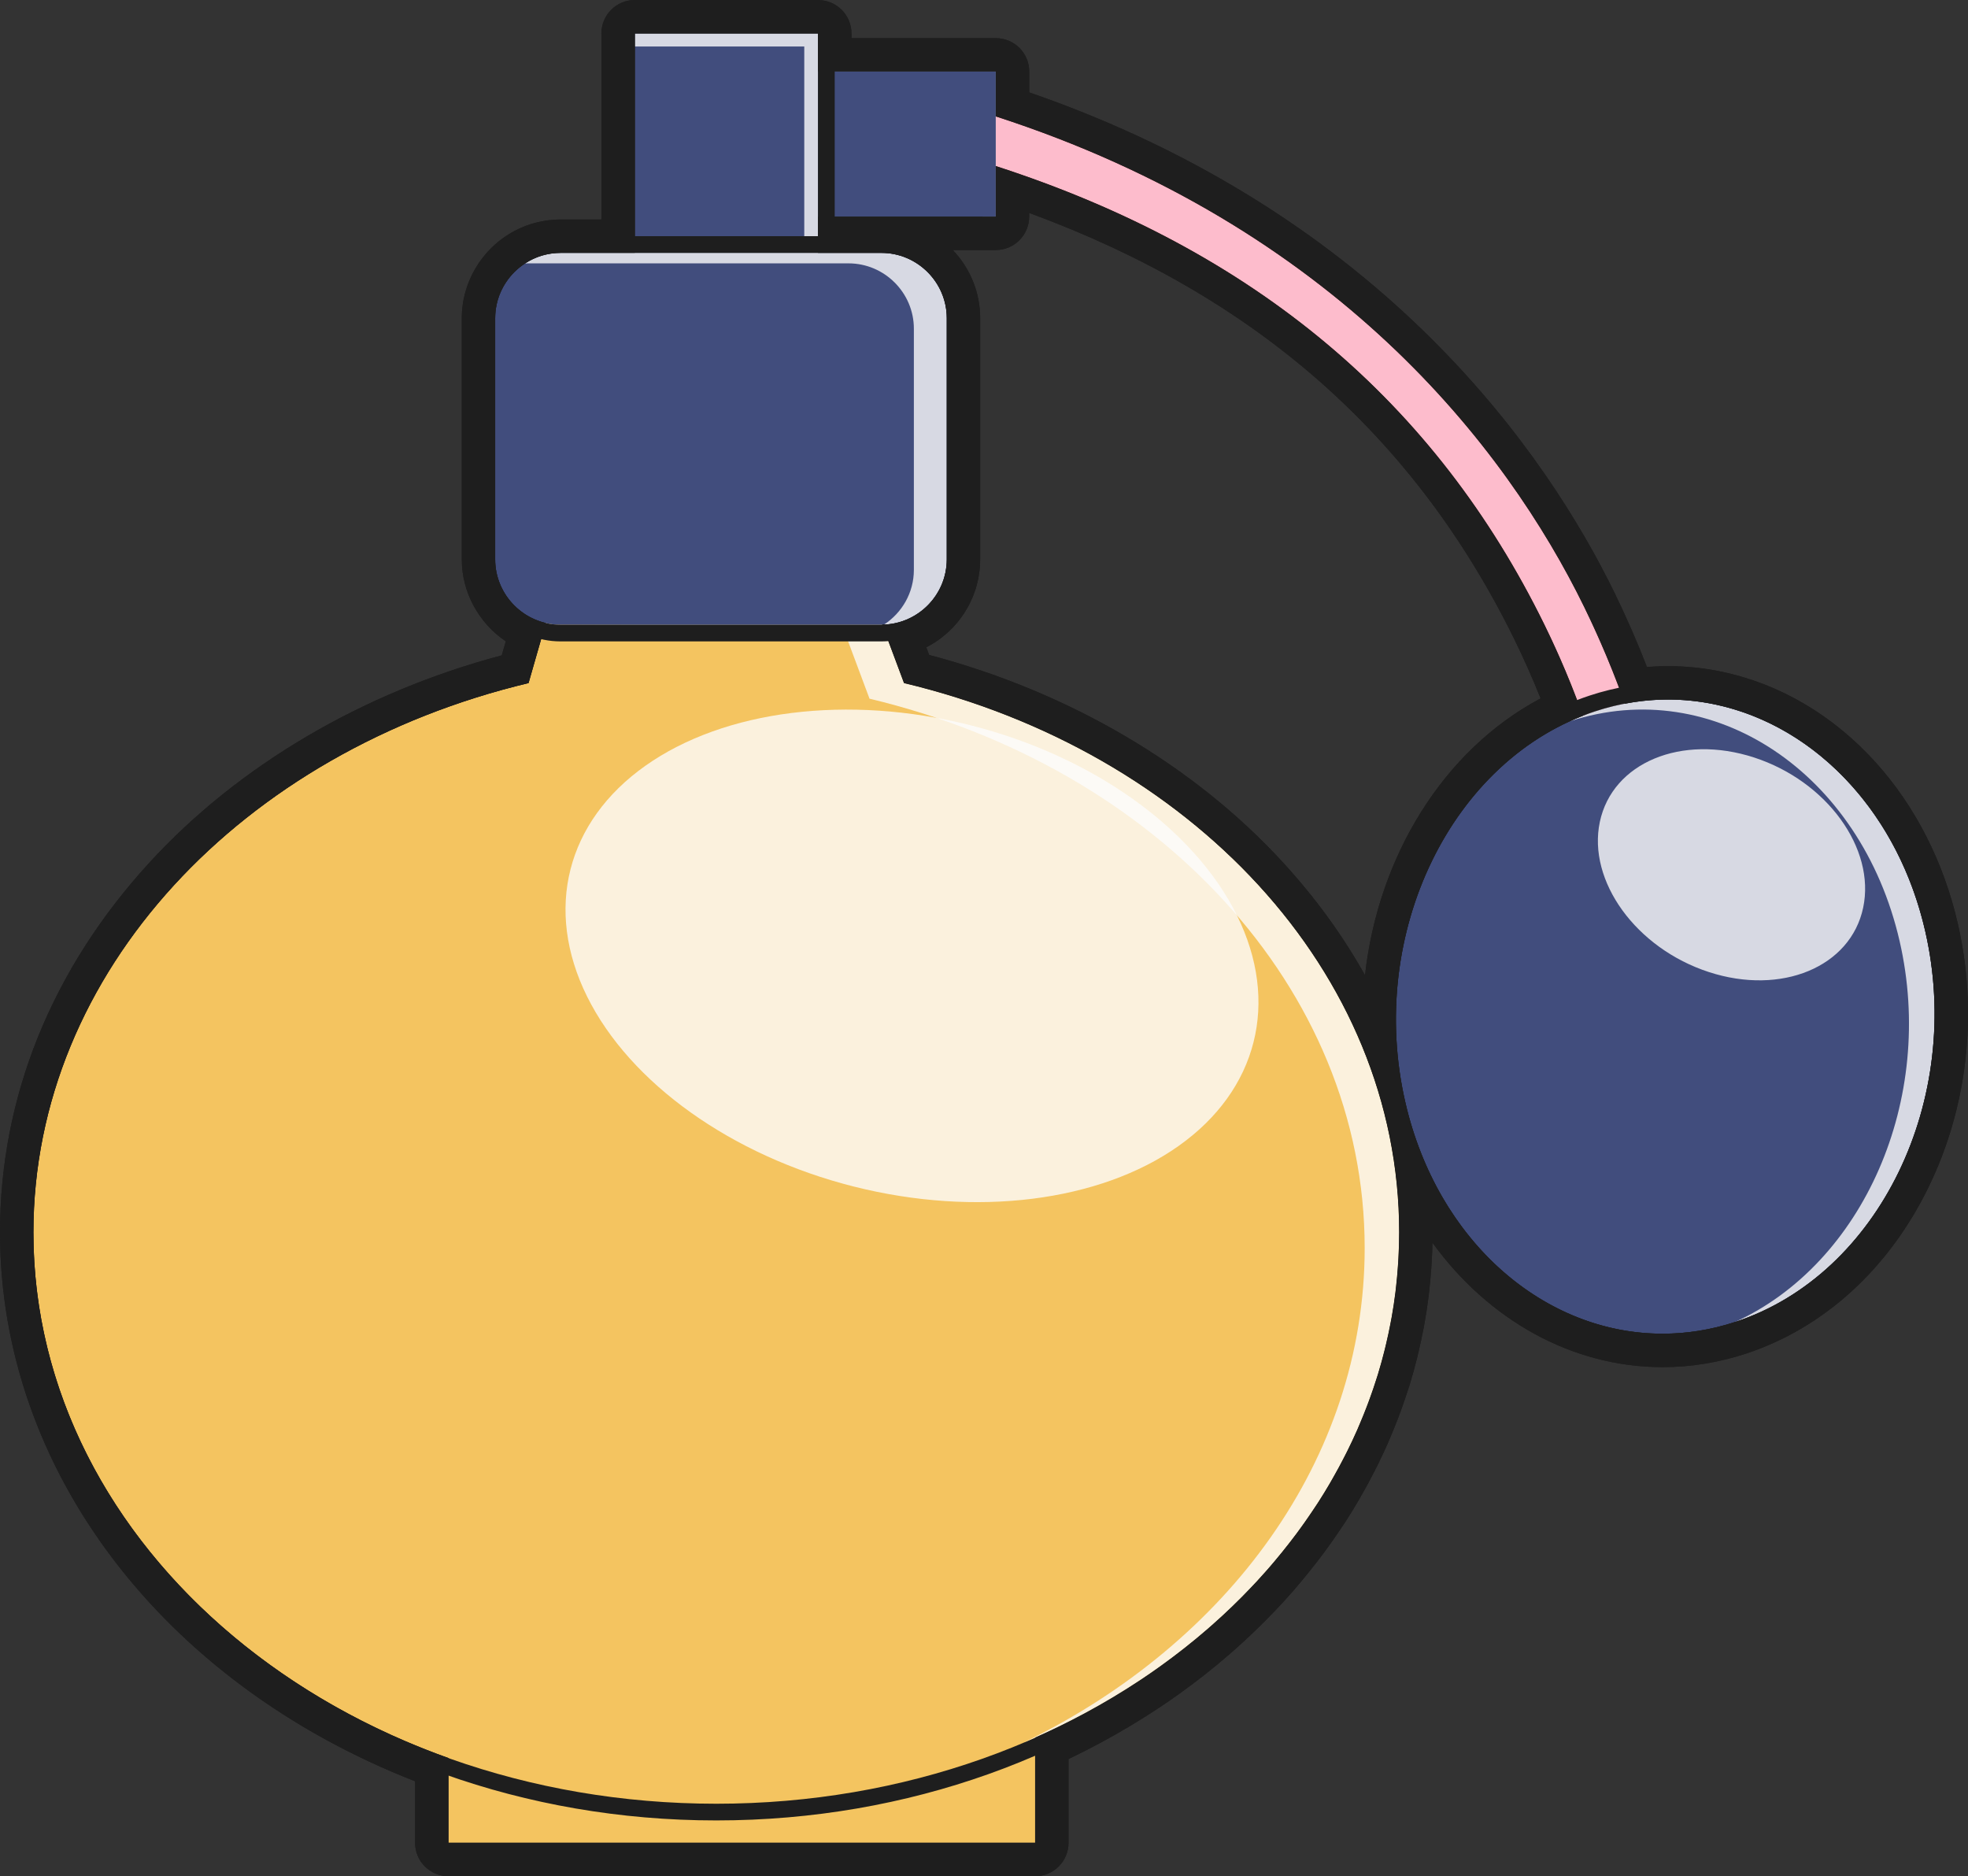 <svg xmlns="http://www.w3.org/2000/svg" width="1080" height="1029.58" viewBox="0 0 1080 1029.58"><rect x="0" y="0" width="1080" height="1029.58" fill="#333333" stroke="none"/><g id="a"/><g id="b"><g id="c"><g id="d"><path d="M448.9 18.34v20.9h97.55v24.63c185.99 60.17 279.99 181.21 323.02 269.37 8.95 18.34 16.26 36.12 22.25 52.91 6.86-1.31 13.71-2.08 20.5-2.25 1.05-.03 2.09-.04 3.14-.04 8.68.0 17.26.91 25.64 2.66 28.19 5.91 54.25 21.41 74.9 44.34 18.93 21.02 33.31 48.26 40.62 80.07 3.32 14.46 4.99 29 5.13 43.34.11 11.48-.74 22.83-2.51 33.91-1.76 11.08-4.43 21.9-7.93 32.3-.88 2.6-1.8 5.18-2.78 7.72-1.96 5.09-4.12 10.07-6.47 14.93-18.85 38.81-50.2 69.29-89.6 82.25-.06.02-.13.04-.19.06h0c-13.3 4.35-26.66 6.43-39.8 6.43-64.58.0-123.52-50.26-141.17-127.08-20.63-89.73 22.62-182.73 97.13-211.89.11-.04.22-.08.33-.12-5.71-15.92-12.67-32.74-21.14-50-59.7-121.68-158.56-205.55-301.08-251.65v27.74h-97.55v19.91h34.84c4.93.0 9.63 1.01 13.91 2.83 1.07.46 2.12.96 3.13 1.51 11.17 6.09 18.79 17.94 18.79 31.49v132.37c0 1.22-.06 2.42-.18 3.61-.04.41-.13.8-.18 1.2-.1.77-.2 1.54-.35 2.3-.11.53-.26 1.04-.39 1.56-.15.61-.29 1.22-.47 1.81-.19.61-.42 1.19-.64 1.78-.18.48-.34.98-.53 1.45-.27.65-.59 1.28-.9 1.91-.19.39-.36.78-.56 1.16-.37.69-.79 1.36-1.2 2.02-.18.29-.34.59-.53.87-.48.72-1 1.41-1.52 2.1-.15.2-.3.41-.45.61-.59.73-1.22 1.43-1.86 2.11-.12.13-.23.26-.35.38-.7.73-1.44 1.41-2.2 2.08-.07.07-.15.14-.22.2-.81.7-1.66 1.35-2.53 1.98-.03.02-.06.05-.09.07-5.49 3.9-12.11 6.28-19.25 6.56h0c-.34.01-.68.05-1.03.05l11.98 32.05c156.85 37.46 271.73 158.18 271.73 301.44v.03c0 4.81-.18 9.59-.43 14.35-.07 1.33-.16 2.66-.26 3.98-.27 3.85-.61 7.69-1.04 11.5-.11.99-.2 2-.32 2.99-.57 4.61-1.28 9.2-2.09 13.75-.21 1.2-.47 2.39-.69 3.58-.68 3.53-1.43 7.04-2.25 10.54-.32 1.34-.62 2.69-.96 4.02-1.1 4.39-2.29 8.76-3.61 13.08-.27.89-.58 1.76-.86 2.65-1.12 3.53-2.31 7.03-3.57 10.51-.55 1.53-1.12 3.05-1.7 4.56-1.21 3.18-2.49 6.33-3.83 9.46-.5 1.18-.97 2.38-1.49 3.55-1.73 3.92-3.57 7.79-5.48 11.64-.82 1.66-1.69 3.3-2.54 4.94-1.29 2.48-2.63 4.95-4 7.39-.95 1.7-1.89 3.41-2.87 5.09-2.06 3.53-4.19 7.02-6.41 10.47-1.16 1.8-2.38 3.57-3.58 5.35-1.33 1.98-2.68 3.96-4.07 5.91-1.39 1.97-2.8 3.92-4.24 5.86-1.3 1.75-2.64 3.46-3.98 5.19-2.71 3.49-5.5 6.93-8.36 10.32-1.16 1.38-2.31 2.76-3.51 4.12-1.88 2.14-3.79 4.26-5.73 6.36-1.06 1.15-2.15 2.3-3.23 3.44-6.85 7.23-14.07 14.19-21.65 20.87-.79.7-1.59 1.4-2.39 2.1-8.35 7.24-17.12 14.14-26.26 20.69-.19.14-.38.28-.57.41-3.11 2.22-6.27 4.39-9.46 6.52-.21.14-.43.28-.64.42-9.73 6.46-19.85 12.51-30.33 18.15-.21.11-.41.22-.62.33-8.69 4.66-17.6 9.04-26.76 13.09v57.71H246.12v-46.49C112.21 916.94 18.34 805.79 18.34 676.28c0-143.25 114.87-263.98 271.72-301.44l9.46-32.98c-15.86-3.68-27.78-17.94-27.78-34.88V174.6c0-14.22 8.41-26.53 20.48-32.31.17-.08.33-.16.5-.24 1.46-.67 2.96-1.27 4.51-1.74.04-.01.07-.02.11-.03 1.42-.43 2.89-.74 4.38-.99.37-.06.74-.12 1.11-.17 1.56-.21 3.13-.35 4.74-.35h40.81V18.34h100.52zm0-18.34H348.38c-10.13.0-18.34 8.21-18.34 18.34V120.43h-22.47c-2.24.0-4.59.17-7.18.52-.58.08-1.14.17-1.71.26-2.25.37-4.32.84-6.3 1.42-.14.04-.28.08-.41.12-2.32.71-4.56 1.56-6.91 2.64l-.73.35c-18.79 9-30.91 28.17-30.91 48.86v132.37c0 18.27 9.49 35.08 24.15 44.96l-2.21 7.7c-76.09 20.18-144.48 60.35-193.48 113.86C28.31 531.98.0 602.1.0 676.28c0 129.92 88.97 246.93 227.78 301.19v33.77c0 10.13 8.21 18.34 18.34 18.34h321.93c10.13.0 18.34-8.21 18.34-18.34v-45.97c5.71-2.73 11.42-5.63 17.09-8.67l.64-.34c10.94-5.89 21.63-12.29 31.79-19.03l.69-.45c3.41-2.27 6.75-4.58 9.91-6.83l.45-.33c9.72-6.95 19-14.27 27.75-21.86.77-.66 1.53-1.34 2.29-2.01l.22-.19c7.96-7.03 15.64-14.43 22.82-22 1.14-1.2 2.28-2.4 3.4-3.62 2.05-2.23 4.08-4.46 6.06-6.73.95-1.09 1.89-2.2 2.82-3.3l.88-1.05c3.06-3.62 6.03-7.29 8.85-10.92l.25-.32c1.33-1.71 2.66-3.43 3.95-5.16 1.53-2.06 3.02-4.13 4.5-6.22 1.46-2.07 2.89-4.16 4.31-6.26l.95-1.41c.96-1.42 1.92-2.84 2.85-4.28 2.25-3.51 4.48-7.14 6.8-11.11.86-1.48 1.69-2.96 2.52-4.45l.54-.96c1.45-2.59 2.87-5.22 4.24-7.86l.39-.75c.78-1.5 1.56-3 2.31-4.51 2.2-4.43 4.11-8.49 5.84-12.39.37-.85.73-1.7 1.08-2.55l.52-1.24c1.45-3.42 2.83-6.81 4.08-10.08.62-1.62 1.22-3.24 1.81-4.87 1.34-3.7 2.62-7.47 3.81-11.21l.29-.87c.22-.65.44-1.31.64-1.97 1.31-4.27 2.57-8.84 3.86-13.97.28-1.12.55-2.25.81-3.38l.22-.92c.87-3.69 1.67-7.48 2.4-11.26l.24-1.21c.17-.87.35-1.75.5-2.63.88-4.95 1.63-9.9 2.23-14.69.09-.72.16-1.44.24-2.16l.11-1.03c.46-4.03.83-8.17 1.12-12.3.1-1.51.2-2.88.27-4.25.19-3.53.32-6.71.39-9.71 30.57 42.2 76.38 68.26 126.28 68.26 15.23.0 30.46-2.44 45.27-7.26.16-.05.32-.1.45-.14 42.86-14.1 78.51-46.65 100.37-91.66 2.58-5.31 4.96-10.81 7.1-16.36 1.06-2.77 2.09-5.61 3.04-8.45 3.84-11.4 6.75-23.27 8.66-35.27 1.94-12.18 2.86-24.62 2.73-36.97-.16-15.9-2.04-31.8-5.6-47.27-7.76-33.75-23.27-64.25-44.86-88.23-23.43-26.01-52.74-43.31-84.76-50.02-9.67-2.03-19.57-3.05-29.4-3.05-1.2.0-2.4.01-3.6.05-2.64.07-5.3.21-7.98.44-5.39-13.88-11.37-27.56-17.83-40.8-36.19-74.15-125.63-206.95-321.16-274.54v-11.42c0-10.13-8.21-18.34-18.34-18.34h-79.21v-2.56c0-10.13-8.21-18.34-18.34-18.34h0zm73.98 137.2h23.57c10.13.0 18.34-8.21 18.34-18.34v-2.02c124.25 45.62 211.5 122.37 266.28 234.01 5.16 10.52 9.98 21.37 14.38 32.41-53.39 28.33-89.15 86.77-96.36 151.9-12.09-21.64-27.05-42.28-44.79-61.65-49.2-53.73-117.94-94.01-194.4-114.1l-1.57-4.21c2.31-1.18 4.55-2.54 6.69-4.06.09-.06.19-.14.29-.21 1.28-.92 2.52-1.89 3.66-2.87.14-.12.33-.29.5-.45 1.13-.99 2.17-1.98 3.15-2.99.21-.21.43-.46.66-.71 1.05-1.12 1.89-2.08 2.66-3.05.27-.34.52-.67.77-1.01.77-1.01 1.51-2.01 2.21-3.06.27-.41.55-.85.81-1.31.64-1.04 1.24-2.03 1.79-3.05.28-.52.55-1.07.8-1.62l.21-.43c.42-.86.83-1.72 1.2-2.6.26-.62.5-1.28.74-1.94l.08-.23.13-.34c.3-.79.59-1.59.84-2.41.23-.75.44-1.57.64-2.38l.08-.34.06-.23c.19-.7.37-1.41.51-2.13.21-1.04.37-2.1.51-3.17l.04-.32c.1-.56.19-1.2.26-1.85.18-1.8.28-3.64.28-5.44V174.6c0-14.14-5.52-27.46-15.03-37.4h0z" fill="#1e1e1e"/><g><path d="M894.81 513.23c-.01-.79-2.61-79.42-47.28-170.46-59.7-121.68-158.56-205.55-301.08-251.65v-27.25c185.99 60.17 279.99 181.21 323.02 269.37 46.63 95.59 49.14 176.01 49.23 179.39l-23.88.6z" fill="#821413"/><path d="M894.81 513.23c-.01-.79-2.61-79.42-47.28-170.46-59.7-121.68-158.56-205.55-301.08-251.65v-27.25c185.99 60.17 279.99 181.21 323.02 269.37 46.63 95.59 49.14 176.01 49.23 179.39l-23.88.6z" fill="#fdbccc"/><path d="M448.9 39.24h97.55v79.62H448.9z" fill="#46836e"/><path d="M448.9 39.24V43.54h90.38v75.32H546.45V39.24H448.9z" fill="#fcfcfc" opacity=".8"/><path d="M448.9 39.24h97.55v79.62H448.9z" fill="#414d7d"/><path d="M348.37 18.34h100.52v120.43H348.37z" fill="#414d7d"/><path d="M348.37 18.34V25.51h93V138.77H448.9V18.34H348.37z" fill="#fcfcfc" opacity=".8"/><path d="M448.9 18.34v120.43H348.38V18.34H448.9zm0-9.17H348.38c-5.06.0-9.17 4.11-9.17 9.17v120.43c0 5.06 4.11 9.17 9.17 9.17H448.9c5.06.0 9.17-4.11 9.17-9.17V18.34c0-5.06-4.1-9.17-9.17-9.17h0z" fill="#1e1e1e"/><path d="M246.12 938.08h321.93v73.16H246.12z" fill="#f4c460"/><path d="M496.09 374.84l-14.93-39.96-179.44-.72-11.67 40.68C133.21 412.3 18.34 533.03 18.34 676.28c0 173.15 167.78 313.52 374.75 313.52s374.74-140.37 374.74-313.52c0-143.25-114.88-263.98-271.73-301.44z" fill="#f4c460"/><g><path d="M496.09 374.84l-14.93-39.96-179.44-.72-11.67 40.68C133.21 412.3 18.34 533.03 18.34 676.28c0 173.15 167.78 313.52 374.75 313.52s374.74-140.37 374.74-313.52c0-143.25-114.88-263.98-271.73-301.44z" fill="#f4c460"/><path d="M301.73 334.16l179.44.72 14.93 39.96c156.85 37.46 271.73 158.18 271.73 301.44.0 173.15-167.78 313.52-374.74 313.52S18.34 849.43 18.34 676.28c0-143.25 114.87-263.98 271.72-301.44l11.67-40.68h0zm0-9.17c-4.09.0-7.69 2.71-8.81 6.64l-10.2 35.57c-76.43 19.27-145.19 59.09-194.09 112.49-51.98 56.76-79.45 124.74-79.45 196.58.0 177.93 172.22 322.69 383.92 322.69S777.01 854.2 777.01 676.27c0-71.85-27.48-139.83-79.45-196.58-49-53.51-117.94-93.38-194.55-112.61l-13.23-35.42c-1.33-3.57-4.74-5.94-8.55-5.96l-179.44-.72h-.04z" fill="#1e1e1e"/></g><path d="M496.09 374.84l-14.93-39.96-179.44-.72-2.48 8.64 163.01.65 14.93 39.96c156.85 37.46 271.73 158.18 271.73 301.44.0 115.94-75.28 217.1-187.11 271.35 122.18-51.65 206.01-157.57 206.01-279.92.0-143.25-114.88-263.98-271.73-301.44z" fill="#fcfcfc" opacity=".8"/><path d="M519.58 306.98c0 19.71-16.13 35.83-35.84 35.83h-176.17c-19.7.0-35.82-16.12-35.82-35.83V174.6c0-19.71 16.12-35.83 35.82-35.83h176.17c19.71.0 35.84 16.12 35.84 35.83v132.37z" fill="#414d7d"/><path d="M483.74 138.77h-176.17c-7.17.0-13.85 2.15-19.47 5.82.47-.02.93-.07 1.4-.07h176.17c19.71.0 35.84 16.12 35.84 35.83v132.37c0 12.54-6.54 23.6-16.37 30.01 19.06-.75 34.43-16.53 34.43-35.76V174.6c0-19.71-16.13-35.83-35.84-35.83z" fill="#fcfcfc" opacity=".8"/><path d="M483.74 138.77c19.71.0 35.84 16.12 35.84 35.83v132.37c0 19.71-16.13 35.83-35.84 35.83h-176.17c-19.7.0-35.82-16.12-35.82-35.83V174.6c0-19.71 16.12-35.83 35.82-35.83h176.17zm0-9.17h-176.17c-24.81.0-44.99 20.19-44.99 45v132.37c0 24.81 20.18 45 44.99 45h176.17c24.82.0 45.01-20.19 45.01-45V174.6c0-24.81-20.19-45-45.01-45h0z" fill="#1e1e1e"/><path d="M1056.52 510.93c21.27 92.51-25.37 188.53-104.16 214.45-78.77 25.92-159.9-28.07-181.16-120.59-21.27-92.51 25.37-188.51 104.16-214.43 78.8-25.93 159.9 28.06 181.16 120.57z" fill="#414d7d"/><path d="M1056.52 510.93c-21.27-92.51-102.37-146.5-181.16-120.57-4.74 1.56-9.36 3.39-13.86 5.44 78.74-25.78 159.72 28.19 180.97 120.63 19.99 86.95-20.01 176.97-90.3 209.01.06-.02.13-.04.19-.06 78.79-25.92 125.42-121.94 104.16-214.45z" fill="#fcfcfc" opacity=".8"/><path d="M915.36 383.86c64.59.0 123.5 50.26 141.16 127.07 21.27 92.51-25.37 188.53-104.16 214.45-13.36 4.4-26.79 6.49-39.99 6.49-64.59.0-123.52-50.26-141.18-127.08-21.27-92.51 25.37-188.51 104.16-214.43 13.37-4.4 26.81-6.5 40.01-6.5h0zm0-9.17h0c-14.42.0-28.84 2.34-42.87 6.96-83.04 27.32-132.49 128.34-110.23 225.2 18.16 79.01 79.89 134.2 150.11 134.2 14.41.0 28.83-2.34 42.85-6.95 83.04-27.32 132.49-128.35 110.23-225.21-18.16-79.01-79.88-134.18-150.09-134.18h0z" fill="#1e1e1e"/><ellipse cx="500.48" cy="524.53" rx="130.55" ry="193.32" transform="translate(-130.67 881.27) rotate(-75.82)" fill="#fcfcfc" opacity=".8"/><path d="M1022.47 498.09c-6.87 32.51-44.79 48.33-84.69 35.32-39.91-13-66.69-49.89-59.82-82.4 6.87-32.51 44.79-48.33 84.69-35.32 39.91 13 66.69 49.89 59.82 82.4z" fill="#fcfcfc" opacity=".8"/></g><path d="M448.9 18.34v20.9h97.55v24.63c185.99 60.17 279.99 181.21 323.02 269.37 8.95 18.34 16.26 36.12 22.25 52.91 6.86-1.31 13.71-2.08 20.5-2.25 1.05-.03 2.09-.04 3.14-.04 8.68.0 17.26.91 25.64 2.66 28.19 5.91 54.25 21.41 74.9 44.34 18.93 21.02 33.31 48.26 40.62 80.07 3.32 14.46 4.99 29 5.13 43.34.11 11.48-.74 22.83-2.51 33.91-1.76 11.08-4.43 21.9-7.93 32.3-.88 2.6-1.8 5.18-2.78 7.72-1.96 5.09-4.12 10.07-6.47 14.93-18.85 38.81-50.2 69.29-89.6 82.25-.06.02-.13.04-.19.06h0c-13.3 4.35-26.66 6.43-39.8 6.43-64.58.0-123.52-50.26-141.17-127.08-20.63-89.73 22.62-182.73 97.13-211.89.11-.04.22-.08.33-.12-5.71-15.92-12.67-32.74-21.14-50-59.7-121.68-158.56-205.55-301.08-251.65v27.74h-97.55v19.91h34.84c4.93.0 9.63 1.01 13.91 2.83 1.07.46 2.12.96 3.13 1.51 11.17 6.09 18.79 17.94 18.79 31.49v132.37c0 1.22-.06 2.42-.18 3.61-.04.41-.13.8-.18 1.2-.1.77-.2 1.54-.35 2.3-.11.53-.26 1.04-.39 1.56-.15.61-.29 1.22-.47 1.81-.19.61-.42 1.19-.64 1.78-.18.48-.34.98-.53 1.45-.27.65-.59 1.28-.9 1.91-.19.39-.36.78-.56 1.16-.37.69-.79 1.36-1.2 2.02-.18.29-.34.59-.53.87-.48.72-1 1.41-1.52 2.1-.15.2-.3.41-.45.61-.59.73-1.22 1.43-1.86 2.11-.12.13-.23.26-.35.38-.7.73-1.44 1.41-2.2 2.08-.07.07-.15.14-.22.2-.81.7-1.66 1.35-2.53 1.98-.03.02-.06.05-.09.07-5.49 3.9-12.11 6.28-19.25 6.56h0c-.34.01-.68.05-1.03.05l11.98 32.05c156.85 37.46 271.73 158.18 271.73 301.44v.03c0 4.81-.18 9.59-.43 14.35-.07 1.33-.16 2.66-.26 3.98-.27 3.85-.61 7.69-1.04 11.5-.11.99-.2 2-.32 2.99-.57 4.61-1.28 9.2-2.09 13.75-.21 1.2-.47 2.39-.69 3.58-.68 3.53-1.43 7.04-2.25 10.54-.32 1.34-.62 2.69-.96 4.02-1.1 4.39-2.29 8.76-3.61 13.08-.27.89-.58 1.76-.86 2.65-1.12 3.53-2.31 7.03-3.57 10.51-.55 1.53-1.12 3.05-1.7 4.56-1.21 3.18-2.49 6.33-3.83 9.46-.5 1.18-.97 2.38-1.49 3.55-1.73 3.92-3.57 7.79-5.48 11.64-.82 1.66-1.69 3.3-2.54 4.94-1.29 2.48-2.63 4.95-4 7.39-.95 1.7-1.89 3.41-2.87 5.09-2.06 3.53-4.19 7.02-6.41 10.47-1.16 1.8-2.38 3.57-3.58 5.35-1.33 1.98-2.68 3.96-4.07 5.91-1.39 1.97-2.8 3.92-4.24 5.86-1.3 1.75-2.64 3.46-3.98 5.19-2.71 3.49-5.5 6.93-8.36 10.32-1.16 1.38-2.31 2.76-3.51 4.12-1.88 2.14-3.79 4.26-5.73 6.36-1.06 1.15-2.15 2.3-3.23 3.44-6.85 7.23-14.07 14.19-21.65 20.87-.79.7-1.59 1.4-2.39 2.1-8.35 7.24-17.12 14.14-26.26 20.69-.19.14-.38.28-.57.41-3.11 2.22-6.27 4.39-9.46 6.52-.21.14-.43.28-.64.42-9.73 6.46-19.85 12.51-30.33 18.15-.21.11-.41.22-.62.33-8.69 4.66-17.6 9.04-26.76 13.09v57.71H246.12v-46.49C112.21 916.94 18.34 805.79 18.34 676.28c0-143.25 114.87-263.98 271.72-301.44l9.46-32.98c-15.86-3.68-27.78-17.94-27.78-34.88V174.6c0-14.22 8.41-26.53 20.48-32.31.17-.08.33-.16.5-.24 1.46-.67 2.96-1.27 4.51-1.74.04-.01.07-.02.11-.03 1.42-.43 2.89-.74 4.38-.99.37-.06.74-.12 1.11-.17 1.56-.21 3.13-.35 4.74-.35h40.81V18.34h100.52zm0-18.34H348.38c-10.13.0-18.34 8.21-18.34 18.34V120.43h-22.47c-2.24.0-4.59.17-7.18.52-.58.08-1.14.17-1.71.26-2.25.37-4.32.84-6.3 1.42-.14.04-.28.08-.41.12-2.32.71-4.56 1.56-6.91 2.64l-.73.35c-18.79 9-30.91 28.17-30.91 48.86v132.37c0 18.27 9.49 35.08 24.15 44.96l-2.21 7.7c-76.09 20.18-144.48 60.35-193.48 113.86C28.31 531.98.0 602.1.0 676.28c0 129.92 88.97 246.93 227.78 301.19v33.77c0 10.13 8.21 18.34 18.34 18.34h321.93c10.13.0 18.34-8.21 18.34-18.34v-45.97c5.71-2.73 11.42-5.63 17.09-8.67l.64-.34c10.94-5.89 21.63-12.29 31.79-19.03l.69-.45c3.41-2.27 6.75-4.58 9.91-6.83l.45-.33c9.72-6.95 19-14.27 27.75-21.86.77-.66 1.53-1.34 2.29-2.01l.22-.19c7.96-7.03 15.64-14.43 22.82-22 1.14-1.2 2.28-2.4 3.4-3.62 2.05-2.23 4.08-4.46 6.06-6.73.95-1.09 1.89-2.2 2.82-3.3l.88-1.05c3.06-3.62 6.03-7.29 8.85-10.92l.25-.32c1.33-1.71 2.66-3.43 3.95-5.16 1.53-2.06 3.02-4.13 4.5-6.22 1.46-2.07 2.89-4.16 4.31-6.26l.95-1.41c.96-1.42 1.92-2.84 2.85-4.28 2.25-3.51 4.48-7.14 6.8-11.11.86-1.48 1.69-2.96 2.52-4.45l.54-.96c1.45-2.59 2.87-5.22 4.24-7.86l.39-.75c.78-1.5 1.56-3 2.31-4.51 2.2-4.43 4.11-8.49 5.84-12.39.37-.85.73-1.7 1.08-2.55l.52-1.24c1.45-3.42 2.83-6.81 4.08-10.08.62-1.62 1.22-3.24 1.81-4.87 1.34-3.7 2.62-7.47 3.81-11.21l.29-.87c.22-.65.44-1.31.64-1.97 1.31-4.27 2.57-8.84 3.86-13.97.28-1.12.55-2.25.81-3.38l.22-.92c.87-3.69 1.67-7.48 2.4-11.26l.24-1.21c.17-.87.35-1.75.5-2.63.88-4.95 1.63-9.9 2.23-14.69.09-.72.16-1.44.24-2.16l.11-1.03c.46-4.03.83-8.17 1.12-12.3.1-1.51.2-2.88.27-4.25.19-3.53.32-6.71.39-9.71 30.57 42.2 76.38 68.26 126.28 68.26 15.23.0 30.46-2.44 45.27-7.26.16-.05.32-.1.45-.14 42.86-14.1 78.51-46.65 100.37-91.66 2.58-5.31 4.96-10.81 7.1-16.36 1.06-2.77 2.09-5.61 3.04-8.45 3.84-11.4 6.75-23.27 8.66-35.27 1.94-12.18 2.86-24.62 2.73-36.97-.16-15.9-2.04-31.8-5.6-47.27-7.76-33.75-23.27-64.25-44.86-88.23-23.43-26.01-52.74-43.31-84.76-50.02-9.67-2.03-19.57-3.05-29.4-3.05-1.2.0-2.4.01-3.6.05-2.64.07-5.3.21-7.98.44-5.39-13.88-11.37-27.56-17.83-40.8-36.19-74.15-125.63-206.95-321.16-274.54v-11.42c0-10.13-8.21-18.34-18.34-18.34h-79.21v-2.56c0-10.13-8.21-18.34-18.34-18.34h0zm73.98 137.2h23.57c10.13.0 18.34-8.21 18.34-18.34v-2.02c124.25 45.62 211.5 122.37 266.28 234.01 5.16 10.52 9.98 21.37 14.38 32.41-53.39 28.33-89.15 86.77-96.36 151.9-12.09-21.64-27.05-42.28-44.79-61.65-49.2-53.73-117.94-94.01-194.4-114.1l-1.57-4.21c2.31-1.18 4.55-2.54 6.69-4.06.09-.06.19-.14.29-.21 1.28-.92 2.52-1.89 3.66-2.87.14-.12.33-.29.5-.45 1.13-.99 2.17-1.98 3.15-2.99.21-.21.43-.46.66-.71 1.05-1.12 1.89-2.08 2.66-3.05.27-.34.52-.67.77-1.01.77-1.01 1.51-2.01 2.21-3.06.27-.41.55-.85.81-1.31.64-1.04 1.24-2.03 1.79-3.05.28-.52.55-1.07.8-1.62l.21-.43c.42-.86.83-1.72 1.2-2.6.26-.62.5-1.28.74-1.94l.08-.23.13-.34c.3-.79.59-1.59.84-2.41.23-.75.44-1.57.64-2.38l.08-.34.06-.23c.19-.7.37-1.41.51-2.13.21-1.04.37-2.1.51-3.17l.04-.32c.1-.56.19-1.2.26-1.85.18-1.8.28-3.64.28-5.44V174.6c0-14.14-5.52-27.46-15.03-37.4h0z" fill="#1e1e1e"/></g></g></g></svg>